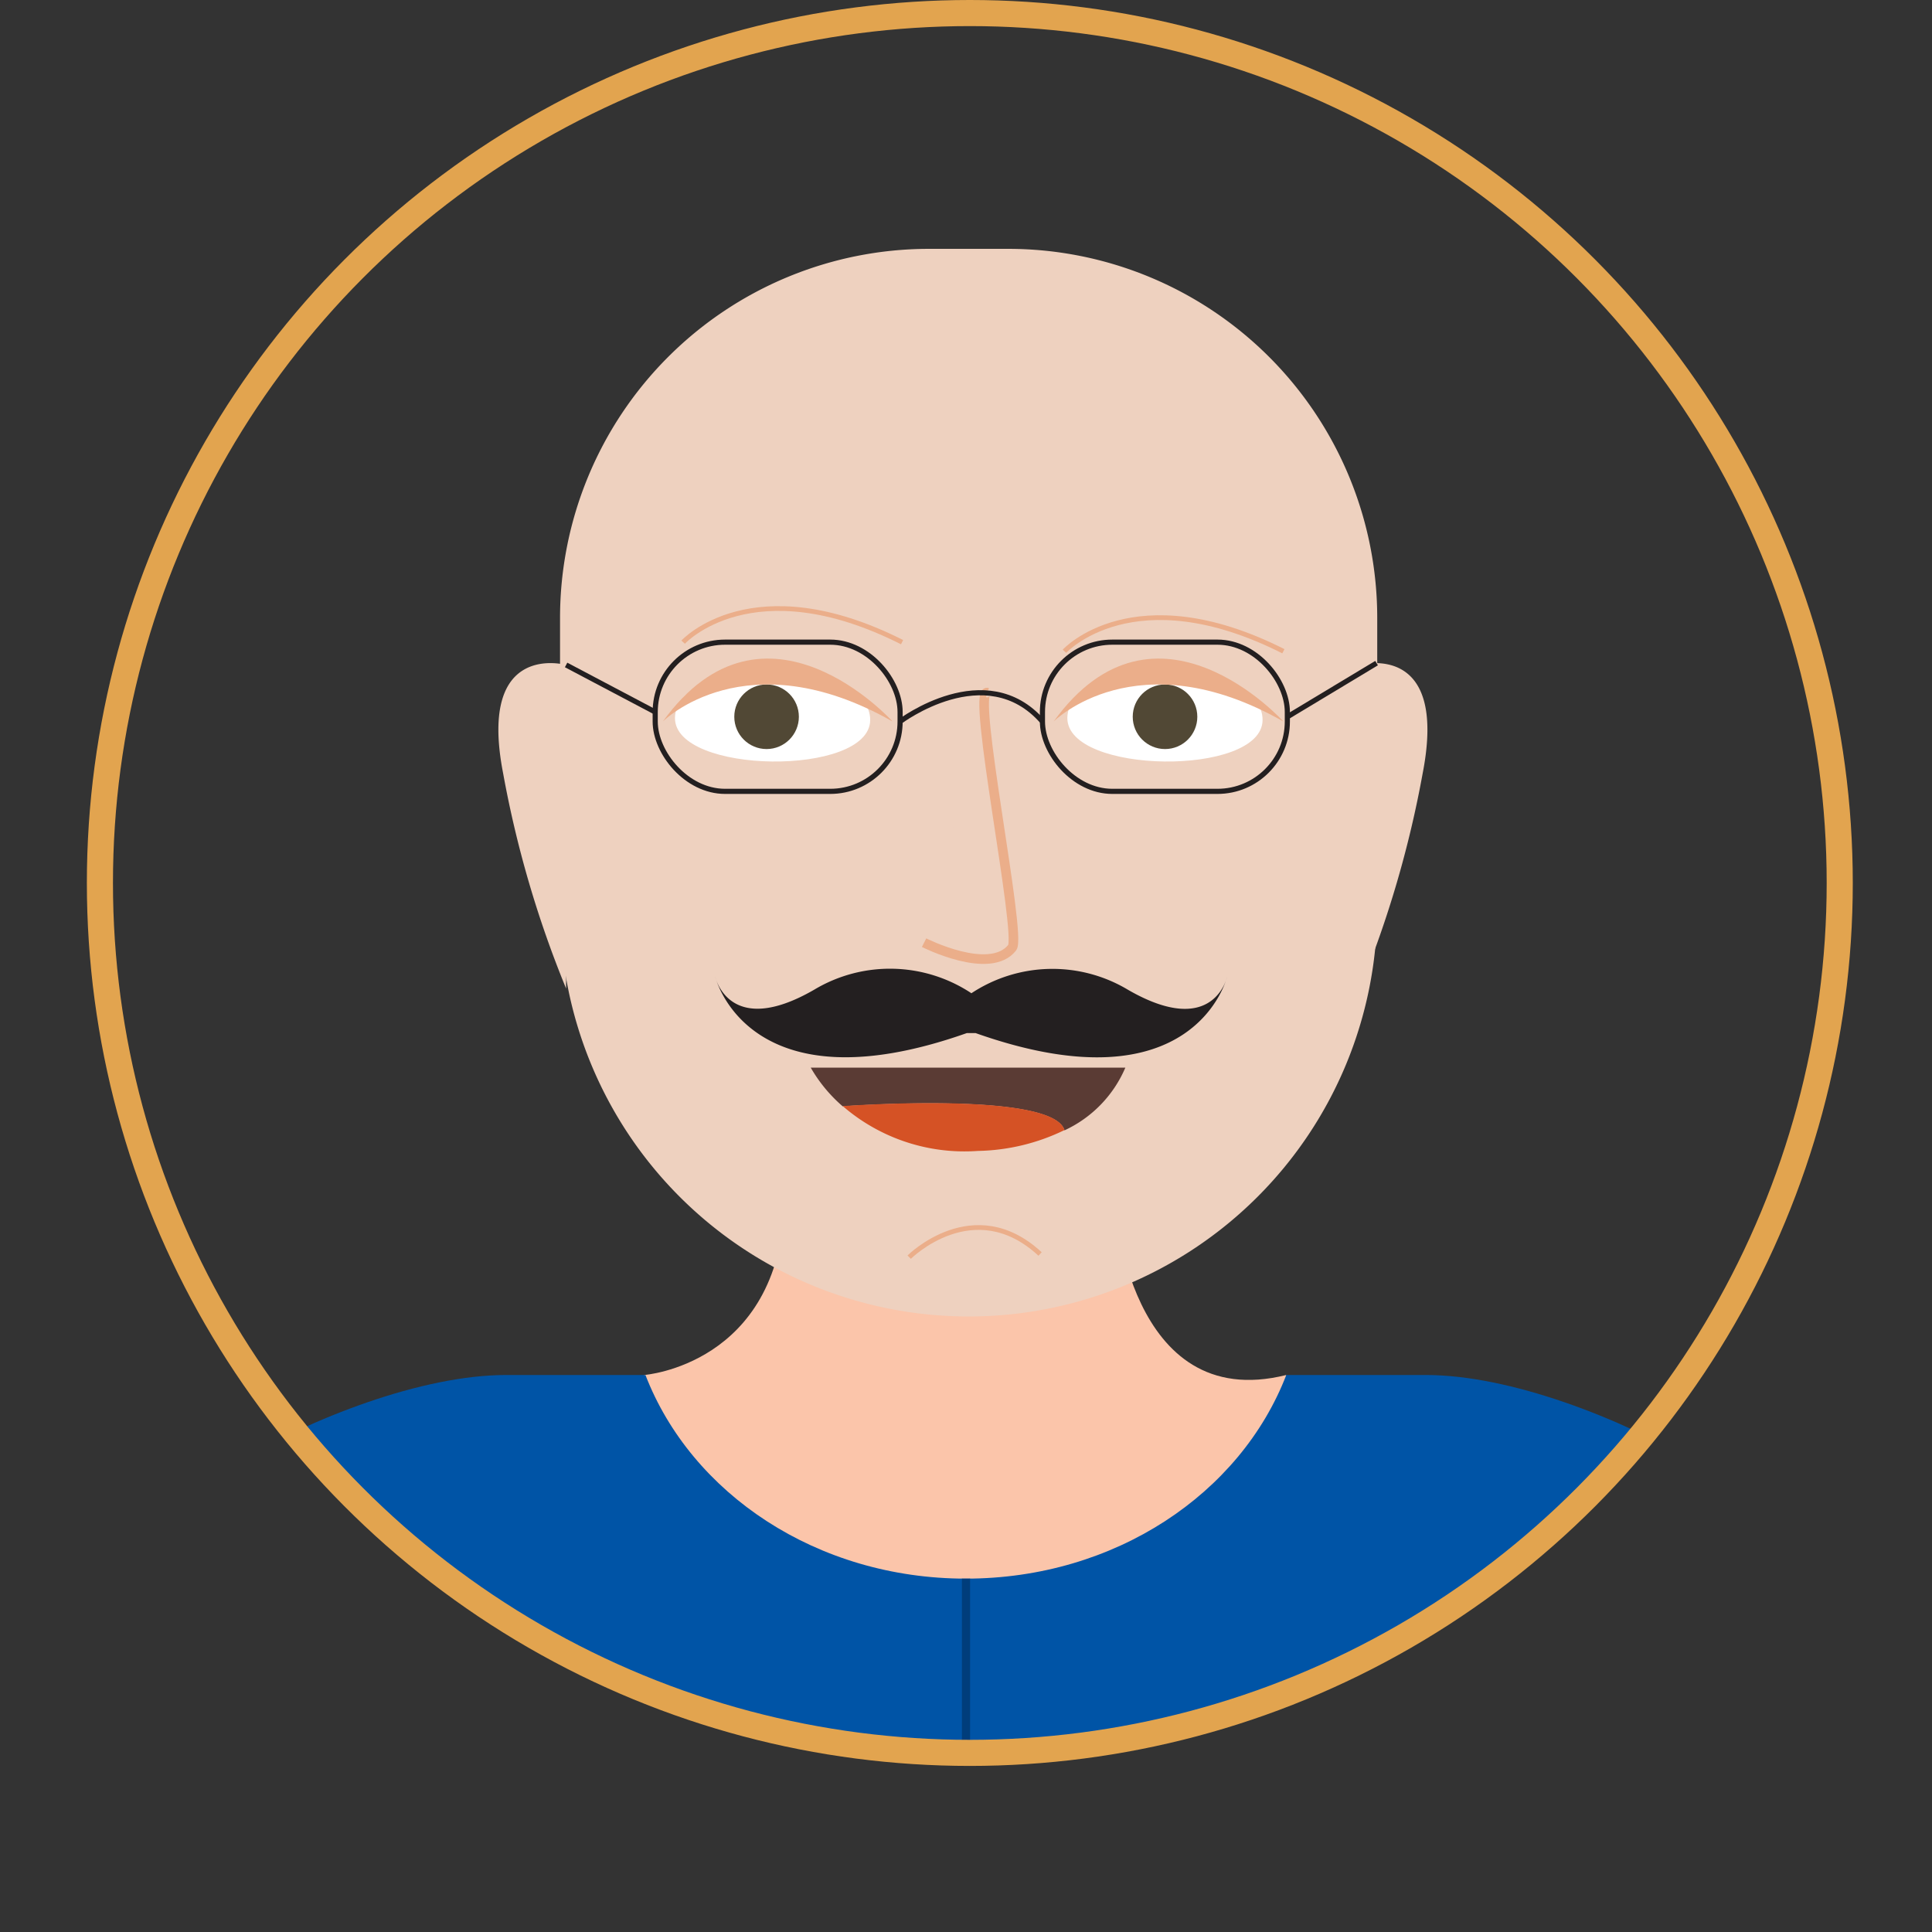 <svg xmlns="http://www.w3.org/2000/svg" xmlns:xlink="http://www.w3.org/1999/xlink" viewBox="0 0 146.58 146.58"><rect x="0" y="0" width="146.58" height="146.58" fill="#333333" stroke="none"/><defs><style>.cls-1,.cls-18{fill:none;}.cls-1{stroke:#e2a44f;stroke-width:1.98px;}.cls-1,.cls-14,.cls-15,.cls-18,.cls-7{stroke-miterlimit:10;}.cls-2{clip-path:url(#clip-path);}.cls-3{fill:#fbc5aa;}.cls-14,.cls-15,.cls-4{fill:#eed1bf;}.cls-5{fill:#d8dcec;}.cls-6{fill:#0054a6;}.cls-7{fill:#00a881;stroke:#003d7b;stroke-width:0.62px;}.cls-8{fill:#7bafde;}.cls-9{fill:#44515c;}.cls-10{fill:#003d7b;}.cls-11{fill:#fff;}.cls-12{fill:#514835;}.cls-13{fill:#ebae8a;}.cls-14,.cls-15{stroke:#ebae8a;}.cls-14{stroke-width:0.73px;}.cls-15{stroke-width:0.36px;}.cls-16{fill:#5a3b34;}.cls-17{fill:#d55225;}.cls-18{stroke:#231f20;stroke-width:0.39px;}.cls-19{fill:#231f20;}</style><clipPath id="clip-path" transform="translate(6.59)"><circle class="cls-1" cx="66.99" cy="66.99" r="66"/></clipPath></defs><title>Asset 28</title><g id="Layer_2" data-name="Layer 2"><g id="Glavno_Besedilo" data-name="Glavno Besedilo"><g class="cls-2"><path class="cls-3" d="M42.29,104.32s10.19-.76,10.66-13H78s1,16,13,13l-1.08,9.19-24.36,9.71L44.3,117.54l-5.16-10.27Z" transform="translate(6.59)"/><path class="cls-4" d="M130.57,241.77s3.6,28.39-15.85,31.24V241.08Z" transform="translate(6.59)"/><path class="cls-5" d="M140,242.16l-31.78-1.39V138.48s7.34-42.37,18.64-19.38Q136.23,183.44,140,242.16Z" transform="translate(6.59)"/><path class="cls-5" d="M-6.59,242.16l31.78-1.39V138.48S17.85,96.11,6.55,119.1Q-2.82,183.44-6.59,242.16Z" transform="translate(6.59)"/><path class="cls-6" d="M101.58,104.32H91c-3.47,9-13,15.45-24.31,15.45s-20.84-6.46-24.31-15.45H31.82c-12.81,0-33.56,13.12-25.18,14.07,3.53.4,7.89,5.39,12,17.93V249h96.2V136.32c4.07-12.54,8.43-17.53,12-17.93C135.14,117.44,114.39,104.32,101.58,104.32Z" transform="translate(6.59)"/><line class="cls-7" x1="73.29" y1="248.98" x2="73.29" y2="119.77"/><rect class="cls-8" x="25.19" y="248.98" width="96.12" height="32.46"/><polygon class="cls-8" points="73.3 281.43 57.4 429.46 39.23 429.46 25.19 281.43 73.3 281.43"/><polygon class="cls-8" points="121.31 281.43 105.5 429.46 87.42 429.46 73.46 281.43 121.31 281.43"/><path class="cls-9" d="M80.83,429.46v14h47s6.19-14.08-22.15-11.44c0,0-6.9-1.22-6-9.27" transform="translate(6.59)"/><path class="cls-9" d="M50.74,429.46v14h-47s-6.2-14.08,22.14-11.44c0,0,6.91-1.22,6.05-9.27" transform="translate(6.59)"/><circle class="cls-10" cx="81.35" cy="143.56" r="2.43"/><circle class="cls-10" cx="65.48" cy="143.56" r="2.43"/><circle class="cls-10" cx="81.35" cy="161.83" r="2.43"/><circle class="cls-10" cx="65.48" cy="161.83" r="2.43"/><circle class="cls-10" cx="81.35" cy="180.11" r="2.43"/><circle class="cls-10" cx="65.48" cy="180.11" r="2.43"/><circle class="cls-10" cx="81.35" cy="198.38" r="2.43"/><circle class="cls-10" cx="65.48" cy="198.38" r="2.43"/><circle class="cls-10" cx="81.35" cy="216.66" r="2.43"/><circle class="cls-10" cx="65.48" cy="216.66" r="2.43"/><path class="cls-4" d="M70.41,18.88h6.08a28,28,0,0,1,28,28v22a31,31,0,0,1-31,31h0a31,31,0,0,1-31-31v-22a28,28,0,0,1,28-28Z"/><path class="cls-11" d="M59.43,54.64c.06-4.77-14.75-5-14.81-.18C44.57,58.76,59.38,58.94,59.43,54.64Z" transform="translate(6.59)"/><path class="cls-11" d="M89.2,54.64c.06-4.77-14.75-5-14.81-.18C74.34,58.76,89.15,58.94,89.2,54.64Z" transform="translate(6.59)"/><circle class="cls-12" cx="58.16" cy="54.38" r="2.45"/><circle class="cls-12" cx="88.39" cy="54.38" r="2.45"/><path class="cls-13" d="M43.7,54.74s6.29-6.32,17.43,0C61.13,54.74,51.45,44,43.7,54.74Z" transform="translate(6.59)"/><path class="cls-13" d="M73.35,54.74s6.3-6.32,17.43,0C90.78,54.74,81.1,44,73.35,54.74Z" transform="translate(6.59)"/><path class="cls-14" d="M63.52,71.52s5,2.54,6.69.37c.72-1-3.14-19.73-1.88-19.34" transform="translate(6.59)"/><path class="cls-15" d="M45.24,48.72s5.24-5.74,16.61,0" transform="translate(6.59)"/><path class="cls-15" d="M74.17,49.41s5.24-5.74,16.61,0" transform="translate(6.59)"/><path class="cls-16" d="M78.79,81a9.23,9.23,0,0,1-4.62,4.76c-.87-3-16.77-1.83-16.82-1.82A11.3,11.3,0,0,1,54.92,81Z" transform="translate(6.59)"/><path class="cls-17" d="M74.17,85.74h0a15.63,15.63,0,0,1-6.57,1.58,14.12,14.12,0,0,1-10.25-3.4S73.3,82.75,74.17,85.74Z" transform="translate(6.59)"/><polygon class="cls-16" points="63.94 83.92 63.94 83.92 63.94 83.92 63.94 83.92"/><path class="cls-4" d="M36.36,50.45s-6.74-1.89-4.78,8.21A81.14,81.14,0,0,0,36.36,75Z" transform="translate(6.59)"/><path class="cls-4" d="M96.57,50.45s6.74-1.89,4.78,8.21A81.14,81.14,0,0,1,96.57,75Z" transform="translate(6.59)"/><path class="cls-15" d="M62.39,95.38s4.9-4.9,9.93-.24" transform="translate(6.59)"/><rect class="cls-18" x="79.09" y="48.72" width="18.58" height="11.32" rx="5.3"/><rect class="cls-18" x="49.71" y="48.72" width="18.58" height="11.32" rx="5.3"/><path class="cls-18" d="M61.7,54.74s6.5-4.91,10.8,0" transform="translate(6.59)"/><line class="cls-18" x1="42.95" y1="50.45" x2="49.71" y2="54.02"/><line class="cls-18" x1="104.44" y1="50.31" x2="97.68" y2="54.38"/><path class="cls-19" d="M67.1,75.35a11.18,11.18,0,0,0-11.92-.26c-6.5,3.75-7.51-1-7.51-1s2.42,10.18,19.09,4.29h.67c16.67,5.9,19.08-4.28,19.08-4.28s-1,4.75-7.51,1a11.15,11.15,0,0,0-11.91.27" transform="translate(6.59)"/></g><circle class="cls-1" cx="73.58" cy="66.99" r="66"/></g></g></svg>